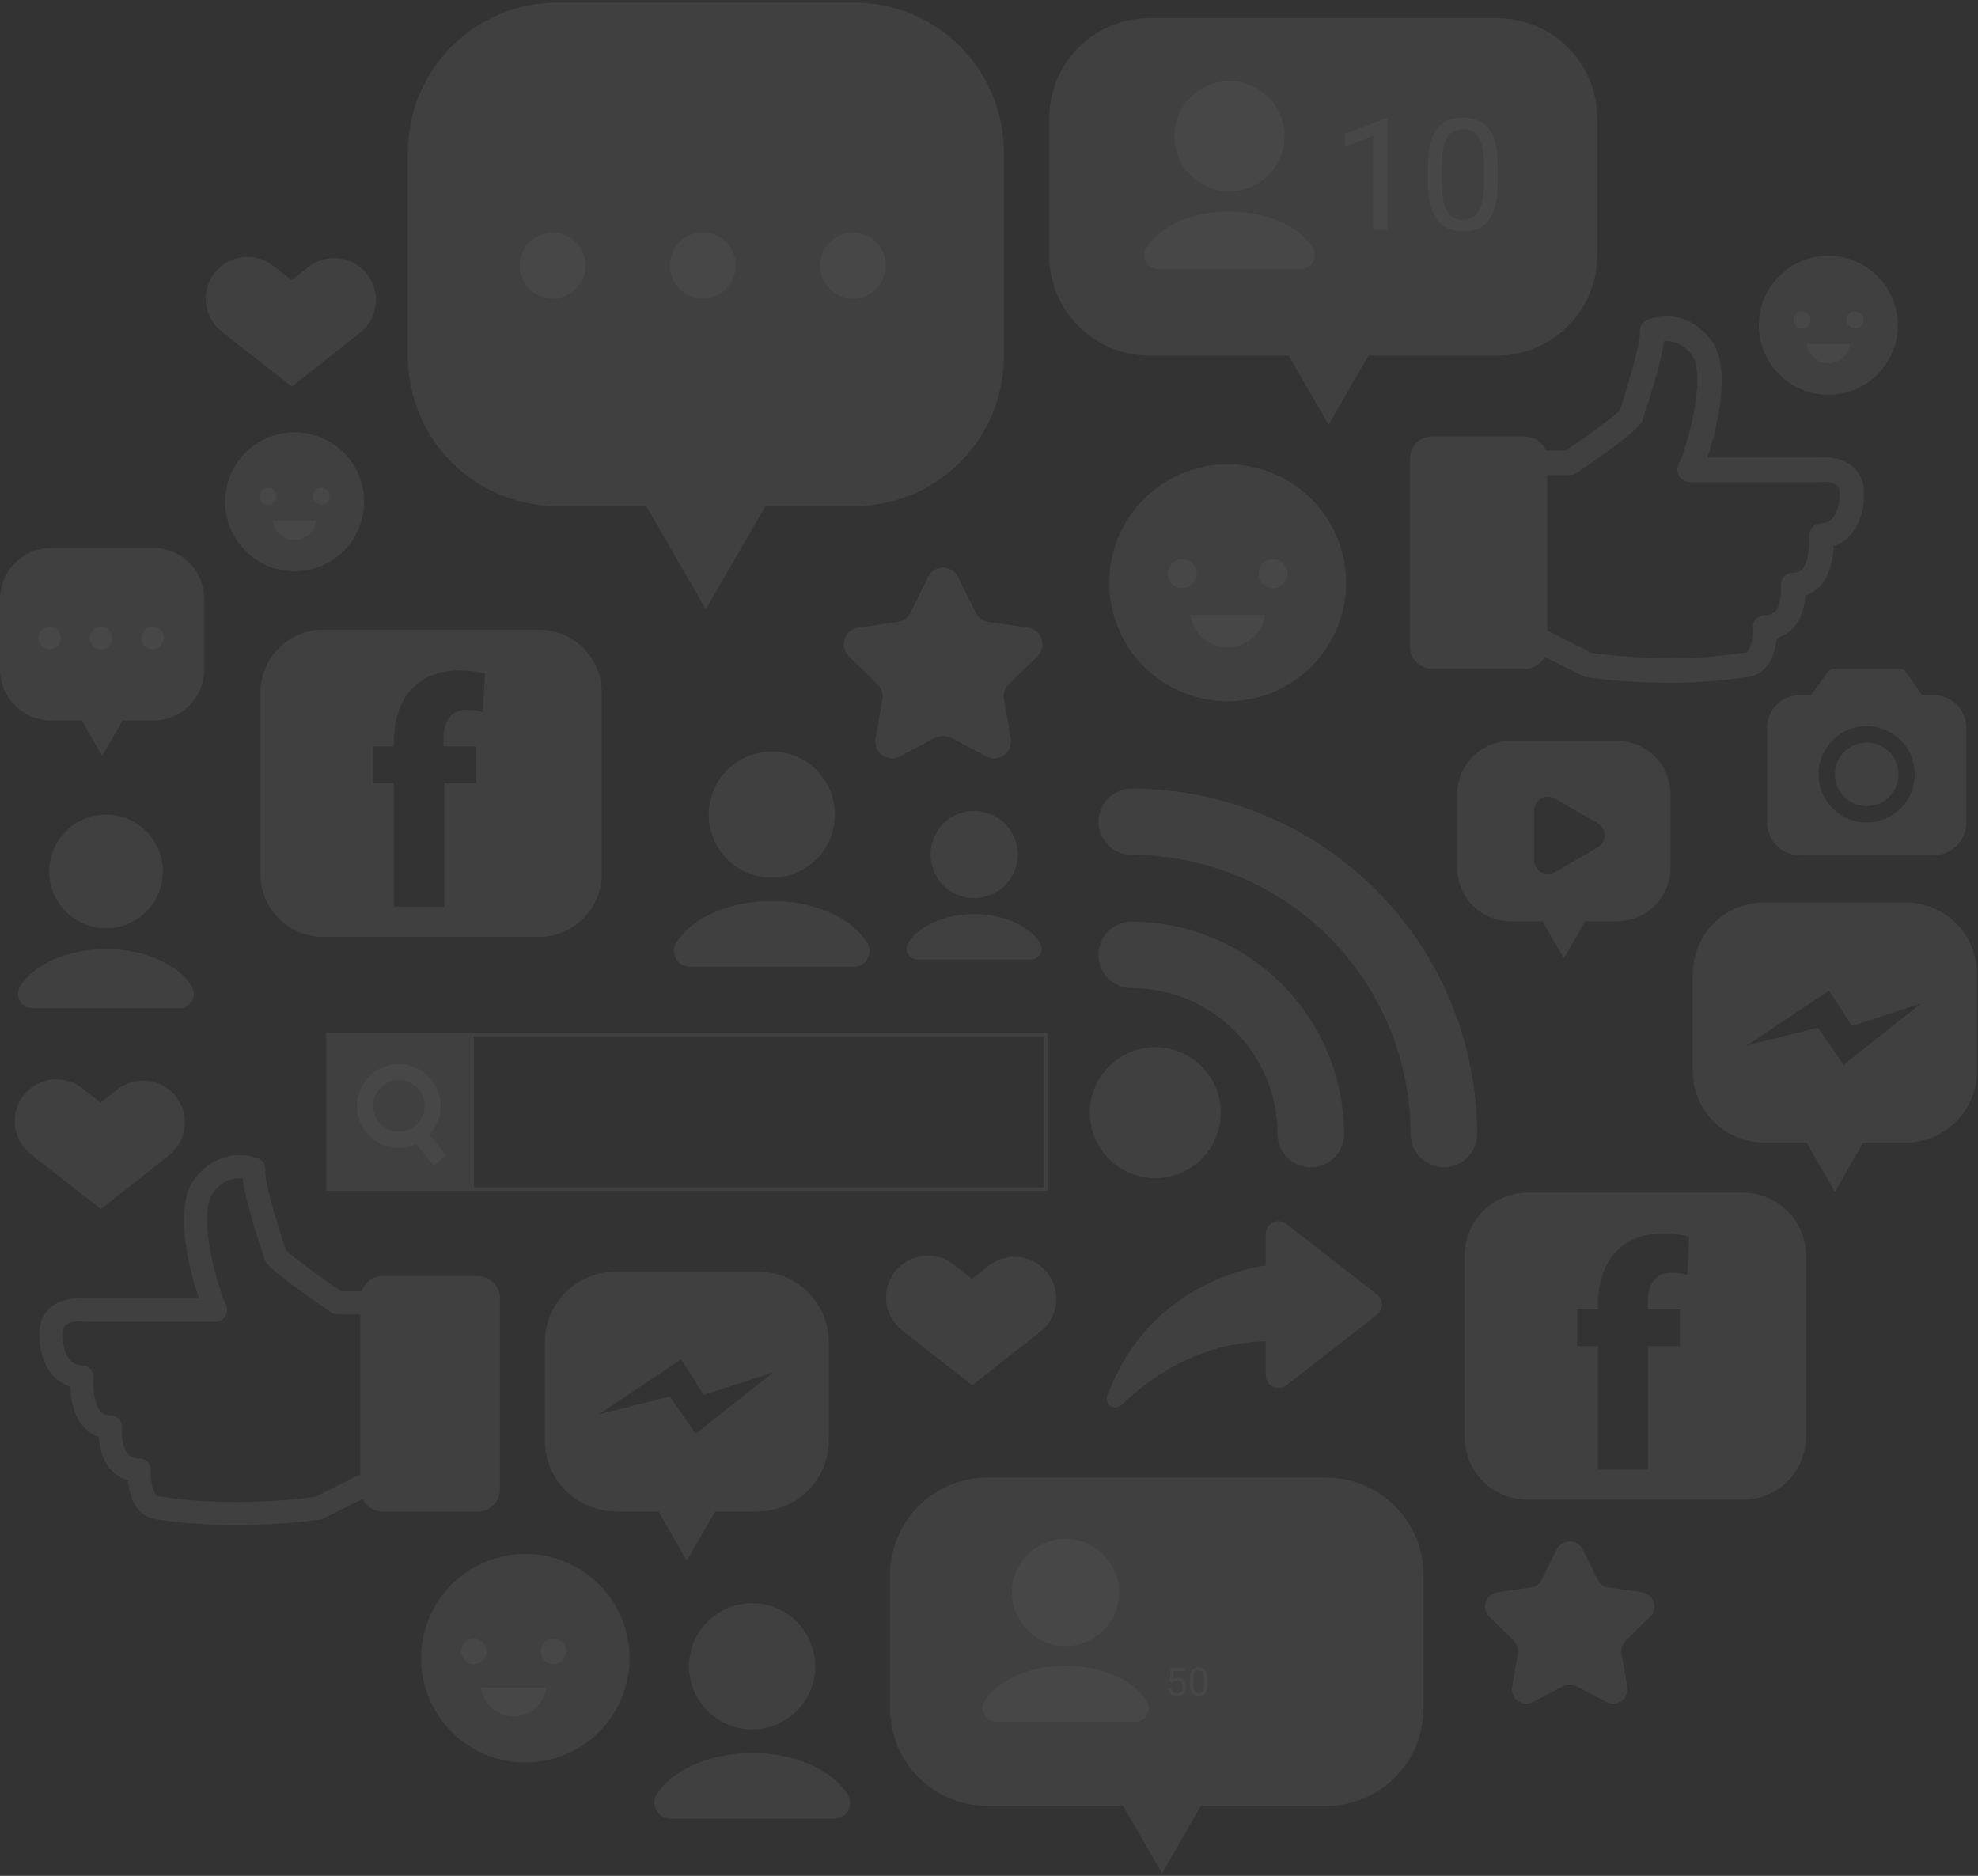 <svg width="600" height="569" viewBox="0 0 600 569" fill="none" xmlns="http://www.w3.org/2000/svg">
<rect x="0" y="0" width="600" height="569" fill="#333333" stroke="none"/>
<g opacity="0.1">
<path d="M383.58 210.912C402.436 204.731 412.71 184.435 406.529 165.58C400.348 146.725 380.052 136.45 361.197 142.631C342.341 148.812 332.067 169.108 338.248 187.964C344.429 206.819 364.725 217.093 383.58 210.912Z" fill="#B6B6B6"/>
<path d="M361.076 186.509C361.449 189.245 362.801 191.753 364.881 193.569C366.962 195.384 369.63 196.385 372.391 196.385C375.152 196.385 377.82 195.384 379.901 193.569C381.981 191.753 383.333 189.245 383.706 186.509H361.076Z" fill="white"/>
<path d="M363.005 173.987C363.005 174.857 362.747 175.707 362.264 176.43C361.781 177.152 361.094 177.716 360.29 178.048C359.487 178.38 358.603 178.467 357.75 178.296C356.898 178.126 356.115 177.706 355.501 177.091C354.886 176.475 354.469 175.691 354.3 174.838C354.132 173.985 354.221 173.101 354.555 172.299C354.889 171.496 355.454 170.81 356.178 170.329C356.902 169.847 357.752 169.591 358.622 169.593C359.785 169.596 360.9 170.06 361.722 170.884C362.544 171.708 363.005 172.824 363.005 173.987Z" fill="white"/>
<path d="M390.555 173.987C390.555 174.856 390.297 175.706 389.814 176.428C389.331 177.151 388.645 177.714 387.842 178.047C387.039 178.379 386.156 178.466 385.303 178.297C384.451 178.127 383.668 177.709 383.053 177.094C382.439 176.48 382.02 175.697 381.851 174.845C381.681 173.992 381.768 173.109 382.101 172.306C382.434 171.503 382.997 170.817 383.719 170.334C384.442 169.851 385.291 169.593 386.16 169.593C387.325 169.596 388.441 170.06 389.264 170.883C390.088 171.707 390.552 172.823 390.555 173.987Z" fill="white"/>
<path d="M186.419 519.339C195.457 504.392 190.667 484.947 175.719 475.909C160.771 466.871 141.327 471.661 132.288 486.609C123.25 501.557 128.041 521.001 142.989 530.04C157.936 539.078 177.381 534.287 186.419 519.339Z" fill="#B6B6B6"/>
<path d="M145.905 511.898C146.227 514.299 147.41 516.501 149.234 518.096C151.057 519.691 153.398 520.57 155.82 520.57C158.243 520.57 160.583 519.691 162.406 518.096C164.23 516.501 165.413 514.299 165.736 511.898H145.905Z" fill="white"/>
<path d="M147.604 500.928C147.604 501.689 147.378 502.434 146.955 503.067C146.532 503.699 145.931 504.193 145.228 504.484C144.525 504.775 143.751 504.852 143.004 504.703C142.258 504.555 141.572 504.188 141.034 503.65C140.495 503.111 140.129 502.426 139.98 501.679C139.832 500.933 139.908 500.159 140.199 499.455C140.491 498.752 140.984 498.151 141.617 497.728C142.25 497.305 142.994 497.08 143.755 497.08C144.776 497.08 145.755 497.485 146.476 498.207C147.198 498.929 147.604 499.908 147.604 500.928Z" fill="white"/>
<path d="M171.734 500.928C171.734 501.689 171.508 502.434 171.085 503.067C170.663 503.699 170.061 504.193 169.358 504.484C168.655 504.775 167.881 504.852 167.135 504.703C166.388 504.555 165.702 504.188 165.164 503.65C164.626 503.111 164.259 502.426 164.111 501.679C163.962 500.933 164.038 500.159 164.33 499.455C164.621 498.752 165.114 498.151 165.747 497.728C166.38 497.305 167.124 497.08 167.885 497.08C168.906 497.08 169.885 497.485 170.607 498.207C171.329 498.929 171.734 499.908 171.734 500.928Z" fill="white"/>
<path d="M109.872 157.088C112.57 145.763 105.577 134.396 94.252 131.698C82.928 129 71.56 135.994 68.862 147.318C66.164 158.643 73.158 170.01 84.482 172.708C95.807 175.406 107.174 168.413 109.872 157.088Z" fill="#B6B6B6"/>
<path d="M82.731 157.901C82.944 159.51 83.734 160.986 84.954 162.056C86.174 163.125 87.742 163.715 89.364 163.715C90.987 163.715 92.554 163.125 93.775 162.056C94.995 160.986 95.785 159.51 95.997 157.901H82.731Z" fill="white"/>
<path d="M83.864 150.549C83.866 151.06 83.716 151.559 83.434 151.985C83.152 152.411 82.75 152.743 82.279 152.94C81.808 153.137 81.288 153.189 80.787 153.091C80.286 152.993 79.826 152.748 79.464 152.387C79.102 152.027 78.855 151.567 78.755 151.067C78.654 150.566 78.705 150.047 78.9 149.575C79.095 149.103 79.425 148.699 79.85 148.415C80.274 148.131 80.773 147.98 81.284 147.98C81.967 147.98 82.621 148.25 83.105 148.732C83.588 149.213 83.861 149.867 83.864 150.549Z" fill="white"/>
<path d="M100.014 150.549C100.016 151.06 99.866 151.56 99.584 151.986C99.301 152.412 98.898 152.744 98.426 152.941C97.954 153.137 97.435 153.189 96.933 153.09C96.432 152.991 95.972 152.745 95.61 152.384C95.249 152.022 95.003 151.562 94.903 151.06C94.804 150.559 94.856 150.039 95.053 149.567C95.249 149.096 95.582 148.693 96.007 148.41C96.433 148.127 96.934 147.978 97.445 147.98C98.125 147.983 98.777 148.254 99.258 148.735C99.74 149.217 100.011 149.868 100.014 150.549Z" fill="white"/>
<path d="M554.602 119.739C566.243 119.739 575.68 110.301 575.68 98.66C575.68 87.019 566.243 77.581 554.602 77.581C542.96 77.581 533.523 87.019 533.523 98.66C533.523 110.301 542.96 119.739 554.602 119.739Z" fill="#B6B6B6"/>
<path d="M547.964 104.365C548.185 105.968 548.979 107.437 550.199 108.501C551.419 109.564 552.983 110.15 554.602 110.15C556.22 110.15 557.784 109.564 559.004 108.501C560.225 107.437 561.019 105.968 561.24 104.365H547.964Z" fill="white"/>
<path d="M549.148 97.013C549.151 97.524 549.001 98.024 548.719 98.45C548.437 98.875 548.034 99.207 547.563 99.404C547.092 99.601 546.573 99.654 546.072 99.555C545.571 99.457 545.11 99.212 544.748 98.852C544.386 98.491 544.14 98.032 544.039 97.531C543.939 97.03 543.989 96.511 544.184 96.039C544.379 95.567 544.71 95.163 545.134 94.88C545.559 94.596 546.058 94.444 546.569 94.444C547.251 94.444 547.906 94.714 548.389 95.196C548.873 95.677 549.146 96.331 549.148 97.013Z" fill="white"/>
<path d="M565.256 97.014C565.254 97.523 565.101 98.021 564.816 98.444C564.532 98.867 564.128 99.196 563.656 99.389C563.185 99.583 562.667 99.633 562.167 99.532C561.667 99.431 561.208 99.185 560.849 98.824C560.489 98.462 560.244 98.003 560.146 97.503C560.047 97.002 560.099 96.484 560.294 96.013C560.49 95.543 560.82 95.14 561.244 94.857C561.668 94.574 562.167 94.423 562.677 94.423C563.016 94.423 563.352 94.49 563.666 94.621C563.98 94.751 564.265 94.942 564.504 95.183C564.744 95.423 564.934 95.709 565.063 96.023C565.192 96.337 565.258 96.674 565.256 97.014Z" fill="white"/>
<path d="M259.29 0.796H168.913C156.939 0.832 145.467 5.604 137 14.071C128.533 22.538 123.761 34.011 123.725 45.984V108.318C123.761 120.292 128.533 131.765 137 140.232C145.467 148.698 156.939 153.471 168.913 153.507H196.022L214.101 184.831L232.191 153.507H259.29C271.264 153.471 282.738 148.699 291.206 140.232C299.675 131.766 304.449 120.293 304.488 108.318V45.984C304.452 34.009 299.678 22.534 291.209 14.067C282.741 5.6 271.265 0.829 259.29 0.796Z" fill="#B6B6B6"/>
<path d="M167.623 90.532C173.143 90.532 177.617 86.058 177.617 80.538C177.617 75.019 173.143 70.544 167.623 70.544C162.104 70.544 157.629 75.019 157.629 80.538C157.629 86.058 162.104 90.532 167.623 90.532Z" fill="white"/>
<path d="M213.168 90.532C218.688 90.532 223.162 86.058 223.162 80.538C223.162 75.019 218.688 70.544 213.168 70.544C207.648 70.544 203.174 75.019 203.174 80.538C203.174 86.058 207.648 90.532 213.168 90.532Z" fill="white"/>
<path d="M258.723 90.532C264.243 90.532 268.717 86.058 268.717 80.538C268.717 75.019 264.243 70.544 258.723 70.544C253.204 70.544 248.729 75.019 248.729 80.538C248.729 86.058 253.204 90.532 258.723 90.532Z" fill="white"/>
<path d="M46.468 166.207H15.489C11.386 166.221 7.454 167.857 4.552 170.759C1.65 173.661 0.014 177.592 0 181.696V203.058C0.011 207.162 1.647 211.096 4.549 213.998C7.451 216.901 11.385 218.536 15.489 218.547H24.802L30.999 229.286L37.208 218.547H46.489C50.595 218.539 54.531 216.905 57.436 214.002C60.34 211.099 61.977 207.164 61.988 203.058V181.696C61.974 177.587 60.334 173.65 57.425 170.748C54.517 167.845 50.577 166.212 46.468 166.207Z" fill="#B6B6B6"/>
<path d="M15.049 196.964C16.942 196.964 18.478 195.429 18.478 193.535C18.478 191.641 16.942 190.106 15.049 190.106C13.155 190.106 11.619 191.641 11.619 193.535C11.619 195.429 13.155 196.964 15.049 196.964Z" fill="white"/>
<path d="M34.093 193.536C34.095 194.214 33.896 194.878 33.52 195.444C33.145 196.009 32.61 196.45 31.983 196.711C31.357 196.973 30.667 197.042 30.001 196.911C29.335 196.78 28.723 196.454 28.243 195.975C27.762 195.496 27.434 194.885 27.301 194.219C27.168 193.554 27.235 192.864 27.494 192.236C27.754 191.609 28.193 191.073 28.757 190.696C29.322 190.318 29.985 190.117 30.664 190.117C31.571 190.117 32.442 190.477 33.085 191.118C33.728 191.758 34.09 192.628 34.093 193.536Z" fill="white"/>
<path d="M46.279 196.964C48.173 196.964 49.708 195.429 49.708 193.535C49.708 191.641 48.173 190.106 46.279 190.106C44.385 190.106 42.85 191.641 42.85 193.535C42.85 195.429 44.385 196.964 46.279 196.964Z" fill="white"/>
<path d="M290.624 174.984L295.994 185.848C296.36 186.593 296.901 187.236 297.572 187.724C298.243 188.212 299.022 188.529 299.842 188.648L311.84 190.389C312.783 190.526 313.67 190.924 314.4 191.538C315.129 192.152 315.672 192.959 315.966 193.866C316.261 194.773 316.296 195.744 316.067 196.67C315.838 197.596 315.354 198.439 314.671 199.104L305.988 207.577C305.397 208.156 304.954 208.87 304.699 209.657C304.443 210.444 304.382 211.281 304.52 212.097L306.617 224.052C306.778 224.992 306.672 225.958 306.313 226.84C305.953 227.723 305.354 228.487 304.582 229.047C303.811 229.607 302.898 229.94 301.948 230.008C300.997 230.076 300.046 229.876 299.203 229.432L288.464 223.79C287.731 223.408 286.916 223.208 286.089 223.208C285.262 223.208 284.447 223.408 283.714 223.79L272.975 229.432C272.132 229.876 271.181 230.076 270.23 230.008C269.279 229.94 268.367 229.607 267.595 229.047C266.824 228.487 266.224 227.723 265.865 226.84C265.505 225.958 265.4 224.992 265.561 224.052L267.658 212.097C267.797 211.28 267.735 210.442 267.477 209.655C267.219 208.867 266.774 208.154 266.179 207.577L257.496 199.104C256.813 198.439 256.329 197.596 256.1 196.67C255.871 195.744 255.906 194.773 256.201 193.866C256.496 192.959 257.038 192.152 257.768 191.538C258.497 190.924 259.384 190.526 260.328 190.389L272.293 188.648C273.114 188.529 273.893 188.212 274.564 187.724C275.234 187.236 275.776 186.593 276.142 185.848L281.501 174.984C281.926 174.139 282.578 173.429 283.384 172.932C284.189 172.436 285.117 172.173 286.063 172.173C287.009 172.173 287.936 172.436 288.742 172.932C289.547 173.429 290.199 174.139 290.624 174.984Z" fill="#B6B6B6"/>
<path d="M480.029 469.855L484.601 479.126C484.917 479.757 485.38 480.303 485.952 480.717C486.523 481.132 487.186 481.402 487.884 481.506L498.109 482.996C498.913 483.11 499.67 483.449 500.292 483.971C500.915 484.494 501.378 485.181 501.631 485.954C501.883 486.727 501.913 487.555 501.719 488.344C501.525 489.134 501.113 489.853 500.531 490.42L493.127 497.635C492.621 498.129 492.242 498.738 492.023 499.41C491.804 500.082 491.751 500.797 491.869 501.494L493.62 511.677C493.751 512.474 493.659 513.292 493.353 514.039C493.047 514.787 492.54 515.435 491.888 515.911C491.236 516.387 490.464 516.673 489.659 516.736C488.854 516.8 488.047 516.639 487.328 516.271L478.183 511.468C477.558 511.137 476.861 510.964 476.154 510.964C475.447 510.964 474.75 511.137 474.125 511.468L464.98 516.271C464.261 516.639 463.454 516.8 462.649 516.736C461.844 516.673 461.073 516.387 460.42 515.911C459.768 515.435 459.261 514.787 458.955 514.039C458.649 513.292 458.557 512.474 458.688 511.677L460.439 501.494C460.557 500.797 460.504 500.082 460.285 499.41C460.066 498.738 459.687 498.129 459.181 497.635L451.777 490.42C451.195 489.853 450.784 489.134 450.589 488.344C450.395 487.555 450.425 486.727 450.678 485.954C450.93 485.181 451.393 484.494 452.016 483.971C452.638 483.449 453.395 483.11 454.2 482.996L464.424 481.506C465.123 481.402 465.785 481.132 466.357 480.717C466.928 480.303 467.391 479.757 467.707 479.126L472.279 469.855C472.644 469.142 473.199 468.543 473.883 468.124C474.567 467.706 475.353 467.485 476.154 467.485C476.956 467.485 477.742 467.706 478.425 468.124C479.109 468.543 479.664 469.142 480.029 469.855Z" fill="#B6B6B6"/>
<path d="M490.558 224.734H458.174C453.886 224.751 449.778 226.462 446.747 229.496C443.716 232.529 442.007 236.638 441.993 240.926V263.263C442.007 267.551 443.716 271.66 446.747 274.694C449.778 277.727 453.886 279.438 458.174 279.455H467.885L474.366 290.676L480.847 279.455H490.558C494.846 279.438 498.954 277.727 501.985 274.694C505.017 271.66 506.725 267.551 506.739 263.263V240.926C506.725 236.638 505.017 232.529 501.985 229.496C498.954 226.462 494.846 224.751 490.558 224.734ZM484.685 257.023L478.162 260.788L471.64 264.553C471.001 264.921 470.277 265.115 469.541 265.115C468.804 265.115 468.08 264.92 467.442 264.551C466.804 264.183 466.275 263.652 465.907 263.014C465.539 262.375 465.346 261.651 465.347 260.914V245.855C465.346 245.118 465.539 244.394 465.907 243.755C466.275 243.117 466.804 242.586 467.442 242.217C468.08 241.848 468.804 241.654 469.541 241.654C470.277 241.654 471.001 241.847 471.64 242.216L478.162 245.981L484.685 249.745C485.326 250.113 485.858 250.643 486.228 251.282C486.598 251.921 486.793 252.646 486.793 253.384C486.793 254.123 486.598 254.848 486.228 255.487C485.858 256.126 485.326 256.656 484.685 257.023Z" fill="#B6B6B6"/>
<path d="M454.231 5.515H348.523C340.504 5.551 332.824 8.752 327.154 14.422C321.484 20.092 318.283 27.772 318.247 35.791V77.56C318.283 85.579 321.484 93.259 327.154 98.929C332.824 104.599 340.504 107.8 348.523 107.836H390.88L403.003 128.81L415.115 107.836H454.231C462.252 107.803 469.934 104.603 475.607 98.933C481.279 93.262 484.482 85.581 484.517 77.56V35.791C484.482 27.77 481.279 20.089 475.607 14.419C469.934 8.748 462.252 5.548 454.231 5.515Z" fill="#B6B6B6"/>
<path d="M420.824 69.702H416.539V41.298L407.947 44.454V40.584L420.156 35.999H420.824V69.702ZM454.343 55.396C454.343 60.388 453.491 64.097 451.786 66.523C450.081 68.95 447.417 70.163 443.792 70.163C440.214 70.163 437.565 68.981 435.845 66.615C434.124 64.235 433.234 60.687 433.172 55.972V50.282C433.172 45.352 434.025 41.689 435.729 39.293C437.434 36.898 440.106 35.7 443.746 35.7C447.355 35.7 450.012 36.859 451.717 39.178C453.422 41.482 454.297 45.045 454.343 49.867V55.396ZM450.081 49.568C450.081 45.959 449.575 43.333 448.561 41.689C447.547 40.031 445.942 39.201 443.746 39.201C441.565 39.201 439.976 40.023 438.978 41.666C437.979 43.309 437.465 45.836 437.434 49.245V56.064C437.434 59.689 437.956 62.369 439.001 64.104C440.06 65.825 441.658 66.684 443.792 66.684C445.896 66.684 447.455 65.871 448.469 64.243C449.498 62.615 450.035 60.05 450.081 56.548V49.568Z" fill="white"/>
<path d="M379.278 56.788C387.822 53.289 391.911 43.527 388.412 34.984C384.914 26.44 375.152 22.351 366.608 25.849C358.065 29.348 353.975 39.11 357.474 47.654C360.973 56.197 370.735 60.287 379.278 56.788Z" fill="white"/>
<path d="M372.968 64.168C361.432 64.168 351.659 68.74 347.684 75.201C347.296 75.838 347.085 76.566 347.073 77.312C347.06 78.058 347.247 78.793 347.614 79.443C347.98 80.093 348.513 80.633 349.158 81.008C349.802 81.383 350.535 81.579 351.281 81.576H394.655C395.4 81.577 396.132 81.379 396.775 81.004C397.418 80.628 397.949 80.088 398.315 79.438C398.68 78.789 398.865 78.054 398.853 77.309C398.84 76.565 398.629 75.837 398.242 75.201C394.246 68.74 384.42 64.168 372.968 64.168Z" fill="white"/>
<path d="M402.331 448.19H299.455C291.643 448.212 284.158 451.325 278.634 456.848C273.111 462.372 269.998 469.857 269.976 477.668V518.326C270.001 526.136 273.115 533.618 278.638 539.14C284.161 544.661 291.645 547.772 299.455 547.795H340.679L352.477 568.223L364.274 547.795H402.331C410.141 547.772 417.625 544.661 423.148 539.14C428.671 533.618 431.785 526.136 431.81 518.326V477.668C431.788 469.857 428.675 462.372 423.152 456.848C417.628 451.325 410.143 448.212 402.331 448.19Z" fill="#B6B6B6"/>
<path d="M354.69 510.147L355.124 505.893H359.495V506.895H356.044L355.786 509.221C356.204 508.975 356.679 508.852 357.21 508.852C357.987 508.852 358.604 509.11 359.061 509.625C359.518 510.137 359.747 510.831 359.747 511.706C359.747 512.584 359.509 513.278 359.032 513.786C358.559 514.29 357.897 514.542 357.046 514.542C356.292 514.542 355.677 514.333 355.2 513.915C354.723 513.497 354.452 512.918 354.386 512.18H355.411C355.477 512.668 355.651 513.038 355.932 513.288C356.214 513.534 356.585 513.657 357.046 513.657C357.55 513.657 357.944 513.485 358.229 513.141C358.518 512.797 358.663 512.323 358.663 511.717C358.663 511.147 358.507 510.69 358.194 510.346C357.886 509.999 357.473 509.825 356.958 509.825C356.485 509.825 356.114 509.928 355.845 510.135L355.557 510.37L354.69 510.147ZM366.28 510.786C366.28 512.055 366.063 512.999 365.63 513.616C365.196 514.233 364.518 514.542 363.596 514.542C362.686 514.542 362.013 514.241 361.575 513.639C361.138 513.034 360.911 512.131 360.895 510.932V509.485C360.895 508.231 361.112 507.299 361.546 506.69C361.979 506.081 362.659 505.776 363.585 505.776C364.503 505.776 365.179 506.071 365.612 506.661C366.046 507.247 366.268 508.153 366.28 509.379V510.786ZM365.196 509.303C365.196 508.385 365.067 507.717 364.809 507.299C364.552 506.877 364.143 506.667 363.585 506.667C363.03 506.667 362.626 506.875 362.372 507.293C362.118 507.711 361.987 508.354 361.979 509.221V510.956C361.979 511.877 362.112 512.559 362.378 513C362.647 513.438 363.054 513.657 363.596 513.657C364.132 513.657 364.528 513.45 364.786 513.036C365.048 512.622 365.184 511.969 365.196 511.079V509.303Z" fill="white"/>
<path d="M334.712 494.532C341.064 488.18 341.064 477.882 334.712 471.53C328.36 465.178 318.061 465.178 311.709 471.53C305.357 477.882 305.357 488.18 311.709 494.532C318.061 500.884 328.36 500.884 334.712 494.532Z" fill="white"/>
<path d="M323.207 505.281C312.028 505.281 302.464 509.737 298.605 516.019C298.226 516.638 298.019 517.347 298.006 518.073C297.993 518.799 298.174 519.515 298.529 520.148C298.885 520.781 299.404 521.307 300.031 521.672C300.658 522.038 301.371 522.23 302.097 522.227H344.318C345.046 522.23 345.761 522.038 346.39 521.67C347.019 521.303 347.538 520.774 347.893 520.138C348.249 519.503 348.427 518.783 348.411 518.055C348.394 517.327 348.183 516.617 347.799 515.998C343.951 509.706 334.386 505.281 323.207 505.281Z" fill="white"/>
<path d="M240.436 265.158C250.415 261.673 255.68 250.759 252.195 240.779C248.71 230.8 237.795 225.536 227.816 229.021C217.837 232.506 212.573 243.42 216.058 253.399C219.542 263.378 230.457 268.643 240.436 265.158Z" fill="#B6B6B6"/>
<path d="M234.11 273.299C220.96 273.299 209.707 278.543 205.156 285.936C204.701 286.666 204.451 287.505 204.432 288.365C204.412 289.225 204.624 290.075 205.046 290.825C205.467 291.575 206.082 292.199 206.826 292.63C207.571 293.061 208.417 293.285 209.277 293.277H258.954C259.813 293.283 260.659 293.058 261.402 292.626C262.145 292.194 262.758 291.57 263.178 290.821C263.598 290.071 263.809 289.222 263.789 288.363C263.769 287.504 263.519 286.665 263.065 285.936C258.514 278.532 247.272 273.299 234.11 273.299Z" fill="#B6B6B6"/>
<path d="M308.365 262.219C310.034 255.109 305.623 247.992 298.513 246.323C291.403 244.654 284.286 249.065 282.617 256.175C280.948 263.286 285.359 270.403 292.469 272.072C299.579 273.741 306.696 269.33 308.365 262.219Z" fill="#B6B6B6"/>
<path d="M295.49 277.284C286.409 277.284 278.638 280.902 275.492 286.009C275.187 286.513 275.022 287.089 275.013 287.678C275.004 288.267 275.151 288.848 275.44 289.361C275.729 289.874 276.15 290.301 276.658 290.599C277.167 290.896 277.745 291.053 278.334 291.054H312.647C313.236 291.053 313.814 290.896 314.323 290.599C314.831 290.301 315.251 289.874 315.54 289.361C315.829 288.848 315.977 288.267 315.968 287.678C315.959 287.089 315.794 286.513 315.489 286.009C312.343 280.902 304.572 277.284 295.49 277.284Z" fill="#B6B6B6"/>
<path d="M49.17 267.108C50.703 257.716 44.332 248.86 34.941 247.327C25.549 245.794 16.693 252.165 15.16 261.557C13.627 270.948 19.998 279.804 29.39 281.337C38.781 282.87 47.637 276.499 49.17 267.108Z" fill="#B6B6B6"/>
<path d="M32.142 287.865C20.303 287.865 10.183 292.574 6.093 299.233C5.691 299.889 5.472 300.641 5.459 301.41C5.445 302.179 5.636 302.937 6.013 303.608C6.391 304.278 6.94 304.835 7.605 305.222C8.27 305.609 9.026 305.812 9.795 305.809H54.501C55.268 305.808 56.022 305.604 56.685 305.216C57.348 304.828 57.895 304.271 58.272 303.602C58.649 302.933 58.841 302.176 58.829 301.408C58.816 300.641 58.6 299.89 58.202 299.233C54.165 292.627 43.993 287.865 32.142 287.865Z" fill="#B6B6B6"/>
<path d="M247.042 508.483C248.724 498.048 241.629 488.224 231.194 486.541C220.759 484.859 210.935 491.954 209.252 502.389C207.57 512.825 214.665 522.648 225.1 524.331C235.535 526.013 245.359 518.918 247.042 508.483Z" fill="#B6B6B6"/>
<path d="M228.175 531.729C215.014 531.729 203.761 536.972 199.22 544.313C198.766 545.043 198.516 545.881 198.496 546.74C198.477 547.599 198.688 548.448 199.107 549.198C199.527 549.948 200.141 550.571 200.884 551.003C201.627 551.435 202.472 551.66 203.331 551.654H253.008C253.867 551.659 254.711 551.433 255.454 551.001C256.196 550.569 256.809 549.946 257.23 549.197C257.65 548.448 257.863 547.6 257.845 546.742C257.827 545.883 257.58 545.044 257.129 544.313C252.578 536.972 241.325 531.729 228.175 531.729Z" fill="#B6B6B6"/>
<path d="M387.545 344.012C387.545 345.334 387.805 346.644 388.311 347.865C388.817 349.086 389.559 350.196 390.493 351.131C391.428 352.066 392.538 352.807 393.76 353.313C394.981 353.819 396.29 354.08 397.612 354.08C398.934 354.08 400.243 353.819 401.465 353.313C402.686 352.807 403.796 352.066 404.731 351.131C405.666 350.196 406.407 349.086 406.913 347.865C407.419 346.644 407.68 345.334 407.68 344.012C407.66 326.927 400.865 310.547 388.784 298.466C376.703 286.385 360.323 279.589 343.238 279.57C340.567 279.57 338.007 280.631 336.119 282.519C334.231 284.407 333.17 286.967 333.17 289.638C333.17 292.308 334.231 294.868 336.119 296.756C338.007 298.644 340.567 299.705 343.238 299.705C354.984 299.719 366.246 304.391 374.552 312.698C382.858 321.004 387.531 332.266 387.545 344.012Z" fill="#B6B6B6"/>
<path d="M437.987 354.059C440.66 354.059 443.223 352.997 445.113 351.107C447.003 349.217 448.065 346.654 448.065 343.981C448.043 316.195 436.994 289.554 417.346 269.908C397.697 250.261 371.055 239.215 343.269 239.196C340.599 239.196 338.038 240.257 336.15 242.145C334.262 244.033 333.202 246.593 333.202 249.263C333.202 251.933 334.262 254.494 336.15 256.382C338.038 258.27 340.599 259.331 343.269 259.331C365.712 259.364 387.225 268.299 403.089 284.174C418.953 300.05 427.871 321.57 427.888 344.013C427.891 345.336 428.154 346.645 428.663 347.866C429.173 349.087 429.917 350.196 430.855 351.129C431.793 352.062 432.906 352.801 434.13 353.304C435.353 353.807 436.664 354.063 437.987 354.059Z" fill="#B6B6B6"/>
<path d="M330.569 337.489C330.567 341.421 331.731 345.264 333.914 348.534C336.097 351.804 339.2 354.353 342.832 355.858C346.464 357.363 350.46 357.758 354.316 356.991C358.172 356.225 361.714 354.332 364.494 351.552C367.274 348.772 369.167 345.23 369.933 341.374C370.7 337.518 370.305 333.522 368.8 329.89C367.294 326.258 364.746 323.155 361.476 320.972C358.206 318.789 354.363 317.625 350.431 317.627C345.169 317.644 340.126 319.742 336.405 323.463C332.684 327.184 330.586 332.227 330.569 337.489Z" fill="#B6B6B6"/>
<path d="M317.786 361.201H98.902V313.328H317.786V361.201ZM99.951 360.152H316.737V314.376H99.951V360.152Z" fill="#B6B6B6"/>
<path d="M143.786 313.852H99.427V360.676H143.786V313.852Z" fill="#B6B6B6"/>
<path d="M135.376 350.472L130.258 344.18C132.261 342.046 133.466 339.286 133.671 336.367C133.876 333.447 133.068 330.546 131.383 328.153C129.698 325.76 127.24 324.021 124.422 323.229C121.604 322.438 118.6 322.642 115.915 323.808C113.231 324.974 111.03 327.03 109.685 329.629C108.339 332.228 107.932 335.212 108.53 338.077C109.128 340.942 110.696 343.513 112.969 345.356C115.243 347.2 118.082 348.203 121.009 348.197C122.819 348.2 124.608 347.81 126.252 347.054L131.559 353.587L135.376 350.472ZM113.196 335.455C113.194 333.909 113.65 332.398 114.508 331.112C115.365 329.825 116.584 328.822 118.012 328.23C119.439 327.637 121.01 327.48 122.527 327.781C124.043 328.081 125.436 328.824 126.53 329.916C127.623 331.009 128.368 332.401 128.671 333.916C128.973 335.432 128.819 337.004 128.228 338.432C127.637 339.86 126.636 341.081 125.35 341.94C124.065 342.799 122.555 343.257 121.009 343.257C118.939 343.257 116.953 342.436 115.488 340.973C114.023 339.51 113.199 337.525 113.196 335.455Z" fill="white"/>
<path d="M116.153 458.551H144.804C148.591 458.551 151.662 455.48 151.662 451.693V393.899C151.662 390.111 148.591 387.041 144.804 387.041H116.153C112.365 387.041 109.295 390.111 109.295 393.899V451.693C109.295 455.48 112.365 458.551 116.153 458.551Z" fill="#B6B6B6"/>
<path d="M113.259 395.188H102.405C102.405 395.188 84.284 382.877 83.528 380.716C82.773 378.556 76.293 358.988 77.016 354.646C77.016 354.646 68.322 351.028 61.81 359.722C55.298 368.415 63.257 393.028 65.428 397.37H25.578C25.578 397.37 15.437 395.923 15.437 404.616C15.437 413.31 19.789 417.651 24.875 417.651C24.875 417.651 23.428 432.857 33.569 432.857C33.569 432.857 32.111 445.893 42.252 445.893C42.252 445.893 41.528 457.481 48.775 457.481C48.775 457.481 68.322 461.099 96.564 457.481L113.941 448.777L113.259 395.188Z" stroke="#B6B6B6" stroke-width="7" stroke-linecap="round" stroke-linejoin="round"/>
<path d="M462.61 132.386H434.411C430.675 132.386 427.647 135.414 427.647 139.15V196.073C427.647 199.809 430.675 202.837 434.411 202.837H462.61C466.346 202.837 469.374 199.809 469.374 196.073V139.15C469.374 135.414 466.346 132.386 462.61 132.386Z" fill="#B6B6B6"/>
<path d="M506.467 207.106C498.09 207.097 489.722 206.558 481.414 205.491C480.997 205.437 480.593 205.313 480.218 205.123L463.093 196.566C462.458 196.253 461.925 195.767 461.554 195.164C461.183 194.561 460.989 193.866 460.996 193.158L461.709 140.367C461.722 139.383 462.123 138.444 462.824 137.753C463.524 137.062 464.469 136.675 465.452 136.675H474.996C481.906 131.946 489.677 126.272 491.303 124.489C495.613 111.517 497.595 102.897 497.427 101.072C497.288 100.24 497.435 99.386 497.844 98.648C498.254 97.911 498.902 97.335 499.682 97.014C501.513 96.313 503.458 95.958 505.418 95.965C509.183 95.965 514.615 97.223 519.051 103.201C525.343 111.59 520.981 129.565 517.908 138.794H551.466C552.059 138.733 552.654 138.705 553.249 138.71C560.758 138.71 565.424 142.904 565.424 149.669C565.424 158.866 561.23 163.983 556.206 165.651C556.07 169.08 555.294 174.229 552.148 177.69C550.92 179.052 549.359 180.071 547.618 180.647C547.439 183.51 546.663 187.463 544.042 190.4C542.671 191.91 540.9 193.001 538.934 193.546C538.683 196.304 537.886 200.09 535.463 202.649C534.663 203.509 533.699 204.2 532.627 204.68C531.555 205.161 530.398 205.423 529.224 205.449C521.694 206.604 514.084 207.158 506.467 207.106ZM482.997 198.139C490.783 199.111 498.621 199.601 506.467 199.607C513.771 199.7 521.07 199.191 528.29 198.087C528.515 198.045 528.743 198.024 528.972 198.024C529.183 198.044 529.397 198.015 529.595 197.938C529.794 197.862 529.971 197.74 530.115 197.583C531.426 196.189 531.761 192.34 531.656 190.589C531.623 190.078 531.696 189.567 531.868 189.086C532.041 188.605 532.311 188.164 532.661 187.791C533.011 187.419 533.434 187.122 533.903 186.919C534.373 186.717 534.879 186.613 535.39 186.614C535.97 186.666 536.554 186.586 537.098 186.381C537.643 186.176 538.134 185.85 538.536 185.429C540.319 183.447 540.34 179.231 540.203 177.92C540.143 177.395 540.194 176.862 540.353 176.357C540.513 175.853 540.776 175.387 541.128 174.991C541.479 174.596 541.91 174.278 542.392 174.06C542.874 173.842 543.397 173.728 543.926 173.726C544.441 173.764 544.958 173.685 545.438 173.495C545.917 173.304 546.347 173.006 546.695 172.624C548.74 170.37 548.97 165.063 548.792 162.851C548.742 162.332 548.802 161.808 548.966 161.313C549.131 160.818 549.397 160.364 549.747 159.977C550.098 159.591 550.525 159.283 551.001 159.072C551.478 158.86 551.994 158.751 552.515 158.75C555.923 158.75 558.042 155.258 558.042 149.648C558.042 148.442 558.042 146.176 553.364 146.176C553.014 146.175 552.664 146.193 552.316 146.229C552.148 146.239 551.98 146.239 551.812 146.229H512.57C511.932 146.229 511.305 146.067 510.748 145.757C510.19 145.447 509.721 145 509.385 144.458C509.049 143.916 508.857 143.297 508.827 142.66C508.797 142.023 508.93 141.389 509.214 140.818C511.605 136.046 517.887 113.971 513.137 107.637C511.039 104.826 508.449 103.442 505.45 103.442C505.208 103.442 504.978 103.442 504.757 103.442C504.149 108.182 501.989 116.163 498.287 127.268C497.899 128.443 497.175 130.614 478.288 143.46C477.669 143.878 476.938 144.1 476.191 144.1H469.186L468.557 190.851L482.997 198.139Z" fill="#B6B6B6"/>
<path d="M163.554 191.008H97.979C92.95 191.022 88.129 193.026 84.573 196.583C81.016 200.14 79.012 204.96 78.998 209.989V265.203C79.012 270.233 81.016 275.053 84.573 278.61C88.129 282.166 92.95 284.171 97.979 284.184H163.554C168.584 284.171 173.404 282.166 176.961 278.61C180.517 275.053 182.522 270.233 182.536 265.203V209.989C182.522 204.96 180.517 200.14 176.961 196.583C173.404 193.026 168.584 191.022 163.554 191.008ZM146.45 215.977C144.869 215.502 143.225 215.269 141.574 215.285C136.603 215.285 134.516 219.155 134.516 223.927V226.412H144.353V237.549H134.705V275.029H119.499V237.549H113.133V226.412H119.499V224.524C119.499 218.662 121.292 212.202 125.665 208.228C129.44 204.641 134.705 203.351 139.088 203.351C141.803 203.304 144.511 203.639 147.132 204.347L146.45 215.977Z" fill="#B6B6B6"/>
<path d="M528.856 361.777H463.282C458.256 361.788 453.439 363.785 449.879 367.333C446.32 370.881 444.307 375.691 444.279 380.717V435.931C444.293 440.96 446.297 445.78 449.854 449.337C453.411 452.894 458.231 454.898 463.261 454.912H528.835C533.865 454.898 538.685 452.894 542.242 449.337C545.799 445.78 547.803 440.96 547.817 435.931V380.717C547.789 375.699 545.782 370.894 542.232 367.348C538.681 363.801 533.875 361.799 528.856 361.777ZM511.794 386.747C510.213 386.272 508.569 386.038 506.918 386.055C501.947 386.055 499.86 389.935 499.86 394.706V397.192H509.602V408.329H499.965V445.799H484.748V408.329H478.383V397.192H484.748V395.304C484.748 389.431 486.542 382.971 490.915 378.997C494.69 375.421 499.965 374.12 504.338 374.12C507.058 374.091 509.77 374.444 512.392 375.169L511.794 386.747Z" fill="#B6B6B6"/>
<path d="M229.905 385.645H186.804C181.093 385.662 175.621 387.938 171.584 391.976C167.546 396.014 165.27 401.485 165.253 407.196V436.916C165.27 442.626 167.546 448.098 171.584 452.136C175.621 456.174 181.093 458.45 186.804 458.467H199.724L208.323 473.41L216.943 458.467H229.874C235.584 458.45 241.056 456.174 245.094 452.136C249.132 448.098 251.408 442.626 251.424 436.916V407.196C251.408 401.491 249.136 396.024 245.105 391.987C241.074 387.95 235.61 385.67 229.905 385.645ZM211.029 434.86L203.205 423.618L181.707 428.956L206.635 412.335L213.483 423.094L234.54 416.278L211.029 434.86Z" fill="#B6B6B6"/>
<path d="M578.124 273.75H535.023C529.318 273.772 523.853 276.049 519.819 280.084C515.786 284.119 513.512 289.585 513.493 295.29V325.01C513.509 330.721 515.785 336.192 519.823 340.23C523.861 344.268 529.333 346.544 535.044 346.561H547.974L556.594 361.505L565.225 346.561H578.145C583.855 346.544 589.327 344.268 593.365 340.23C597.403 336.192 599.679 330.721 599.695 325.01V295.29C599.676 289.578 597.396 284.106 593.354 280.069C589.312 276.033 583.836 273.761 578.124 273.75ZM559.247 322.955L551.424 311.713L529.915 317.092L554.843 300.471L561.733 311.22L582.707 304.372L559.247 322.955Z" fill="#B6B6B6"/>
<path d="M274.202 403.977L274.38 404.124L294.935 420.2L315.416 404.029L315.594 403.882C316.902 402.85 317.994 401.569 318.808 400.114C319.621 398.659 320.14 397.058 320.335 395.403C320.53 393.748 320.396 392.07 319.943 390.466C319.489 388.862 318.724 387.363 317.691 386.055C316.658 384.746 315.378 383.654 313.923 382.841C312.468 382.027 310.867 381.509 309.212 381.314C307.556 381.119 305.879 381.252 304.275 381.706C302.671 382.159 301.172 382.924 299.864 383.957L294.84 387.921L289.807 383.989C288.51 382.855 286.996 381.998 285.358 381.469C283.719 380.94 281.99 380.75 280.276 380.911C278.561 381.072 276.898 381.581 275.386 382.406C273.875 383.231 272.548 384.355 271.485 385.71C270.422 387.065 269.647 388.622 269.206 390.287C268.765 391.951 268.668 393.688 268.92 395.392C269.172 397.095 269.769 398.729 270.673 400.194C271.578 401.66 272.771 402.925 274.181 403.914L274.202 403.977Z" fill="#B6B6B6"/>
<path d="M67.798 101.04L67.987 101.187L88.541 117.264L109.022 101.093L109.2 100.946C111.843 98.86 113.548 95.81 113.941 92.466C114.335 89.123 113.384 85.76 111.298 83.118C109.212 80.476 106.162 78.771 102.818 78.377C99.475 77.984 96.112 78.935 93.47 81.021L88.457 84.985L83.413 81.052C82.117 79.919 80.603 79.062 78.965 78.532C77.326 78.003 75.597 77.814 73.882 77.975C72.168 78.136 70.504 78.644 68.993 79.469C67.482 80.294 66.154 81.419 65.092 82.774C64.029 84.129 63.254 85.686 62.812 87.35C62.371 89.015 62.274 90.752 62.526 92.455C62.779 94.159 63.375 95.793 64.28 97.258C65.184 98.723 66.378 99.989 67.788 100.977L67.798 101.04Z" fill="#B6B6B6"/>
<path d="M9.879 350.514L10.057 350.661L30.611 366.737L51.092 350.566L51.271 350.42C52.579 349.387 53.671 348.106 54.484 346.651C55.298 345.196 55.817 343.596 56.011 341.94C56.206 340.285 56.073 338.607 55.62 337.003C55.166 335.399 54.401 333.9 53.368 332.592C52.335 331.283 51.055 330.191 49.6 329.378C48.145 328.565 46.544 328.046 44.888 327.851C43.233 327.656 41.555 327.789 39.951 328.243C38.347 328.696 36.849 329.462 35.54 330.494L30.517 334.458L25.483 330.515C24.187 329.382 22.673 328.525 21.035 327.996C19.396 327.466 17.667 327.277 15.952 327.438C14.238 327.599 12.574 328.107 11.063 328.933C9.552 329.758 8.224 330.882 7.162 332.237C6.099 333.592 5.324 335.149 4.883 336.814C4.442 338.478 4.344 340.215 4.597 341.918C4.849 343.622 5.445 345.256 6.35 346.721C7.254 348.186 8.448 349.452 9.858 350.441L9.879 350.514Z" fill="#B6B6B6"/>
<path d="M417.716 392.672L402.814 381.042L390.229 371.258C389.655 370.807 388.964 370.527 388.238 370.45C387.511 370.373 386.777 370.502 386.121 370.823C385.464 371.143 384.911 371.642 384.525 372.263C384.139 372.883 383.935 373.6 383.937 374.33V383.863H383.717C375.495 385.142 347.652 391.739 335.897 423.336C335.691 423.905 335.685 424.527 335.879 425.101C336.073 425.674 336.456 426.164 336.965 426.492C337.474 426.82 338.079 426.965 338.681 426.904C339.283 426.843 339.847 426.58 340.28 426.157C348.586 418.029 363.456 407.28 383.937 406.861V417.127C383.939 417.856 384.145 418.57 384.532 419.188C384.919 419.806 385.471 420.303 386.127 420.623C386.782 420.943 387.513 421.073 388.238 420.998C388.964 420.923 389.653 420.647 390.229 420.2L402.814 410.405L417.716 398.775C418.176 398.411 418.548 397.947 418.804 397.419C419.06 396.89 419.193 396.311 419.193 395.724C419.193 395.136 419.06 394.557 418.804 394.028C418.548 393.5 418.176 393.036 417.716 392.672Z" fill="#B6B6B6"/>
<path d="M586.545 210.828H583.042L578.009 203.739C577.814 203.462 577.554 203.236 577.253 203.08C576.952 202.925 576.617 202.845 576.278 202.848H556.196C555.857 202.845 555.522 202.925 555.221 203.08C554.919 203.236 554.66 203.462 554.465 203.739L549.432 210.828H545.929C543.304 210.837 540.789 211.884 538.934 213.741C537.079 215.598 536.035 218.114 536.029 220.738V249.525C536.035 252.15 537.079 254.666 538.934 256.523C540.789 258.38 543.304 259.427 545.929 259.435H586.545C589.171 259.427 591.687 258.38 593.543 256.523C595.4 254.667 596.447 252.151 596.455 249.525V220.707C596.438 218.087 595.388 215.579 593.532 213.729C591.676 211.879 589.165 210.836 586.545 210.828ZM566.242 249.473C563.352 249.475 560.527 248.62 558.123 247.016C555.72 245.412 553.846 243.131 552.738 240.462C551.631 237.793 551.34 234.855 551.903 232.021C552.465 229.186 553.856 226.582 555.898 224.538C557.941 222.494 560.544 221.102 563.378 220.537C566.212 219.973 569.15 220.262 571.82 221.367C574.49 222.472 576.772 224.345 578.377 226.747C579.983 229.15 580.84 231.975 580.84 234.864C580.84 238.737 579.302 242.451 576.565 245.19C573.828 247.93 570.115 249.47 566.242 249.473Z" fill="#B6B6B6"/>
<path d="M566.242 244.512C571.571 244.512 575.89 240.193 575.89 234.864C575.89 229.536 571.571 225.216 566.242 225.216C560.914 225.216 556.594 229.536 556.594 234.864C556.594 240.193 560.914 244.512 566.242 244.512Z" fill="#B6B6B6"/>
</g>
</svg>
